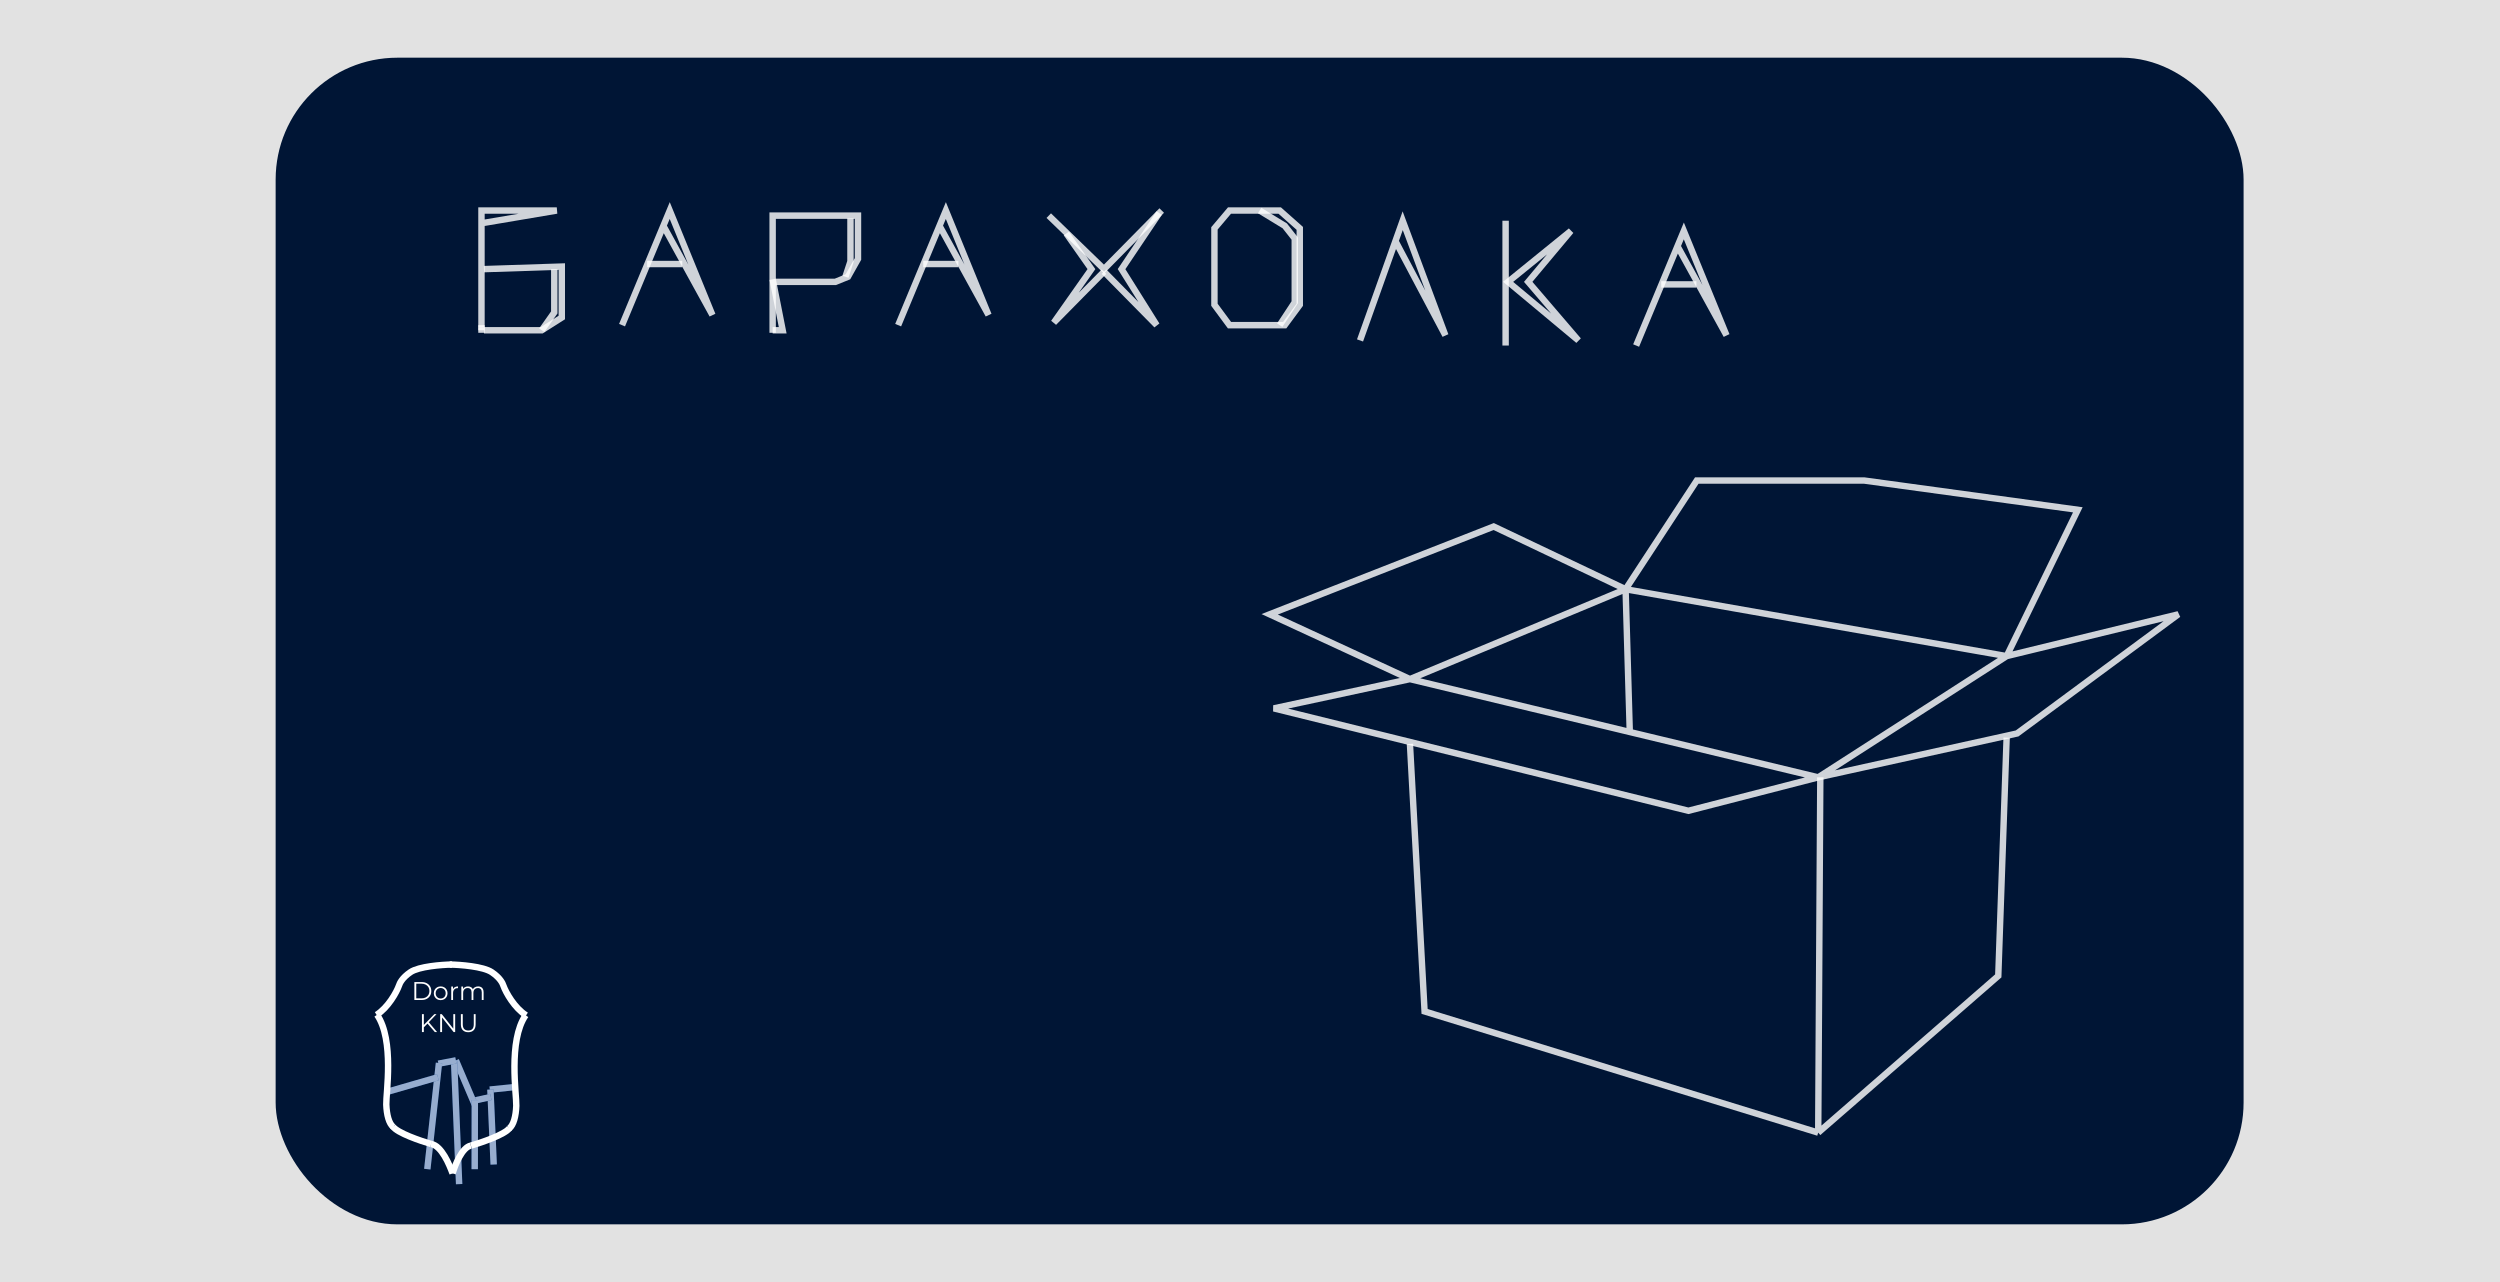 <svg width="390" height="200" viewBox="0 0 390 200" fill="none" xmlns="http://www.w3.org/2000/svg">
<rect width="390" height="200" fill="#212121" fill-opacity="0.129"/>
<rect x="43" y="9" width="307" height="182" rx="19" fill="#001535"/>
<g filter="url(#filter0_d_134_66)">
<path d="M80.133 165.596L76.409 165.98" stroke="#00378A"/>
<path d="M80.133 165.596L76.409 165.98" stroke="white" stroke-opacity="0.59"/>
</g>
<g filter="url(#filter1_d_134_66)">
<path d="M76.505 165.965L77.015 177.666" stroke="#00378A"/>
<path d="M76.505 165.965L77.015 177.666" stroke="white" stroke-opacity="0.59"/>
</g>
<g filter="url(#filter2_d_134_66)">
<path d="M76.576 167.124L74.065 167.676" stroke="#00378A"/>
<path d="M76.576 167.124L74.065 167.676" stroke="white" stroke-opacity="0.59"/>
</g>
<g filter="url(#filter3_d_134_66)">
<path d="M71.118 161.418L74.056 168.312" stroke="#00378A"/>
<path d="M71.118 161.418L74.056 168.312" stroke="white" stroke-opacity="0.59"/>
</g>
<g filter="url(#filter4_d_134_66)">
<path d="M70.833 161.439L71.626 180.725" stroke="#00378A"/>
<path d="M70.833 161.439L71.626 180.725" stroke="white" stroke-opacity="0.59"/>
</g>
<g filter="url(#filter5_d_134_66)">
<path d="M71.118 161.418L68.385 161.938" stroke="#00378A"/>
<path d="M71.118 161.418L68.385 161.938" stroke="white" stroke-opacity="0.59"/>
</g>
<g filter="url(#filter6_d_134_66)">
<path d="M68.483 161.821L66.659 178.388" stroke="#00378A"/>
<path d="M68.483 161.821L66.659 178.388" stroke="white" stroke-opacity="0.59"/>
</g>
<g filter="url(#filter7_d_134_66)">
<path d="M68.311 164.044L64.297 165.203L60.284 166.362" stroke="#00378A"/>
<path d="M68.311 164.044L64.297 165.203L60.284 166.362" stroke="white" stroke-opacity="0.59"/>
</g>
<g filter="url(#filter8_d_134_66)">
<path d="M74.072 167.621L74.056 178.398" stroke="#00378A"/>
<path d="M74.072 167.621L74.056 178.398" stroke="white" stroke-opacity="0.59"/>
</g>
<path d="M58.822 158.306C61.546 162.272 60.202 170.664 60.261 172.301C60.321 173.938 60.682 175.28 61.348 175.806" stroke="white"/>
<path d="M58.743 158.317C60.532 157.192 61.875 154.787 62.248 153.726C62.347 153.405 62.725 152.541 64.038 151.652C65.35 150.764 68.91 150.492 70.526 150.467" stroke="white"/>
<path d="M70.601 183.052C70.118 181.727 68.891 178.715 67.245 178.461" stroke="white"/>
<path d="M67.245 178.461C65.592 177.967 61.982 176.755 61.278 175.721" stroke="white"/>
<path d="M81.998 158.377C79.24 162.38 80.601 170.849 80.54 172.501C80.48 174.153 80.115 175.507 79.44 176.039" stroke="white"/>
<path d="M82.078 158.389C80.266 157.253 78.906 154.827 78.528 153.756C78.428 153.432 78.045 152.56 76.716 151.663C75.387 150.766 71.782 150.492 70.146 150.467" stroke="white"/>
<path d="M70.601 183.052C71.002 181.715 72.084 178.975 73.453 178.718" stroke="white"/>
<path d="M73.469 178.718C75.142 178.219 78.797 176.996 79.51 175.952" stroke="white"/>
<path d="M64.641 156V153.2H65.781C66.08 153.2 66.341 153.26 66.566 153.38C66.792 153.497 66.968 153.661 67.094 153.872C67.219 154.083 67.281 154.325 67.281 154.6C67.281 154.875 67.219 155.117 67.094 155.328C66.968 155.539 66.792 155.704 66.566 155.824C66.341 155.941 66.08 156 65.781 156H64.641ZM64.938 155.744H65.766C66.013 155.744 66.228 155.696 66.409 155.6C66.594 155.501 66.736 155.367 66.838 155.196C66.939 155.023 66.99 154.824 66.99 154.6C66.99 154.373 66.939 154.175 66.838 154.004C66.736 153.833 66.594 153.7 66.409 153.604C66.228 153.505 66.013 153.456 65.766 153.456H64.938V155.744ZM68.742 156.02C68.54 156.02 68.357 155.975 68.194 155.884C68.034 155.791 67.908 155.664 67.814 155.504C67.721 155.341 67.674 155.156 67.674 154.948C67.674 154.737 67.721 154.552 67.814 154.392C67.908 154.232 68.034 154.107 68.194 154.016C68.354 153.925 68.537 153.88 68.742 153.88C68.95 153.88 69.134 153.925 69.294 154.016C69.457 154.107 69.584 154.232 69.674 154.392C69.768 154.552 69.814 154.737 69.814 154.948C69.814 155.156 69.768 155.341 69.674 155.504C69.584 155.664 69.457 155.791 69.294 155.884C69.132 155.975 68.948 156.02 68.742 156.02ZM68.742 155.768C68.894 155.768 69.029 155.735 69.146 155.668C69.264 155.599 69.356 155.503 69.422 155.38C69.492 155.255 69.526 155.111 69.526 154.948C69.526 154.783 69.492 154.639 69.422 154.516C69.356 154.393 69.264 154.299 69.146 154.232C69.029 154.163 68.896 154.128 68.746 154.128C68.597 154.128 68.464 154.163 68.346 154.232C68.229 154.299 68.136 154.393 68.066 154.516C67.997 154.639 67.962 154.783 67.962 154.948C67.962 155.111 67.997 155.255 68.066 155.38C68.136 155.503 68.229 155.599 68.346 155.668C68.464 155.735 68.596 155.768 68.742 155.768ZM70.394 156V153.9H70.666V154.472L70.638 154.372C70.697 154.212 70.795 154.091 70.934 154.008C71.073 153.923 71.245 153.88 71.45 153.88V154.156C71.439 154.156 71.429 154.156 71.418 154.156C71.407 154.153 71.397 154.152 71.386 154.152C71.165 154.152 70.991 154.22 70.866 154.356C70.741 154.489 70.678 154.68 70.678 154.928V156H70.394ZM74.592 153.88C74.763 153.88 74.911 153.913 75.036 153.98C75.164 154.044 75.263 154.143 75.332 154.276C75.404 154.409 75.44 154.577 75.44 154.78V156H75.156V154.808C75.156 154.587 75.103 154.42 74.996 154.308C74.892 154.193 74.744 154.136 74.552 154.136C74.408 154.136 74.283 154.167 74.176 154.228C74.072 154.287 73.991 154.373 73.932 154.488C73.876 154.6 73.848 154.736 73.848 154.896V156H73.564V154.808C73.564 154.587 73.511 154.42 73.404 154.308C73.298 154.193 73.148 154.136 72.956 154.136C72.815 154.136 72.691 154.167 72.584 154.228C72.478 154.287 72.395 154.373 72.336 154.488C72.28 154.6 72.252 154.736 72.252 154.896V156H71.968V153.9H72.24V154.468L72.196 154.368C72.26 154.216 72.363 154.097 72.504 154.012C72.648 153.924 72.818 153.88 73.012 153.88C73.218 153.88 73.392 153.932 73.536 154.036C73.68 154.137 73.774 154.291 73.816 154.496L73.704 154.452C73.766 154.281 73.874 154.144 74.028 154.04C74.186 153.933 74.374 153.88 74.592 153.88ZM66.079 160.304L66.067 159.944L67.763 158.2H68.103L66.867 159.496L66.699 159.676L66.079 160.304ZM65.823 161V158.2H66.119V161H65.823ZM67.835 161L66.627 159.608L66.827 159.392L68.187 161H67.835ZM68.667 161V158.2H68.911L70.843 160.632H70.715V158.2H71.007V161H70.763L68.835 158.568H68.963V161H68.667ZM73.049 161.024C72.692 161.024 72.41 160.921 72.205 160.716C71.999 160.511 71.897 160.207 71.897 159.804V158.2H72.193V159.792C72.193 160.123 72.267 160.367 72.417 160.524C72.566 160.681 72.777 160.76 73.049 160.76C73.323 160.76 73.535 160.681 73.685 160.524C73.834 160.367 73.909 160.123 73.909 159.792V158.2H74.197V159.804C74.197 160.207 74.094 160.511 73.889 160.716C73.686 160.921 73.406 161.024 73.049 161.024Z" fill="white"/>
<path d="M283.967 121.265L283.64 176.694M283.64 176.694L311.73 152.24L313.036 115.07M283.64 176.694L222.236 157.783L219.95 116.048" stroke="white" stroke-opacity="0.81"/>
<path d="M219.95 105.94L253.592 91.92M219.95 105.94L198.066 95.833L233.015 82.138L253.592 91.92M219.95 105.94L198.72 110.505L263.39 126.482L283.64 121.265M219.95 105.94L254.245 114.192M253.592 91.92L264.697 74.965H290.826L324.141 79.53L313.036 102.354M253.592 91.92L313.036 102.354M253.592 91.92L254.245 114.192M283.64 121.265L313.036 102.354M283.64 121.265L314.669 114.418L339.819 95.833L313.036 102.354M283.64 121.265L254.245 114.192" stroke="white" stroke-opacity="0.81"/>
<path d="M75.11 51.122V34.83M75.11 34.83V32.843H86.857L75.11 34.83Z" stroke="white" stroke-opacity="0.81"/>
<path d="M75.501 41.983L87.64 41.585V49.533L84.508 51.52H75.501" stroke="white" stroke-opacity="0.81"/>
<path d="M75.11 50.725V51.52" stroke="white" stroke-opacity="0.81"/>
<path d="M75.11 51.917V51.122" stroke="white" stroke-opacity="0.81"/>
<path d="M86.466 41.983V48.738L84.508 51.52" stroke="white" stroke-opacity="0.81"/>
<path d="M97.038 50.725L103.486 35.227M103.486 35.227L104.478 32.843L111.135 49.135L103.486 35.227Z" stroke="white" stroke-opacity="0.81"/>
<path d="M100.954 41.188H106.436" stroke="white" stroke-opacity="0.81"/>
<path d="M255.237 53.904L261.685 38.406M261.685 38.406L262.677 36.022L269.334 52.314L261.685 38.406Z" stroke="white" stroke-opacity="0.81"/>
<path d="M259.153 44.367H264.635" stroke="white" stroke-opacity="0.81"/>
<path d="M140.112 50.725L146.56 35.227M146.56 35.227L147.552 32.843L154.209 49.135L146.56 35.227Z" stroke="white" stroke-opacity="0.81"/>
<path d="M144.028 41.188H149.51" stroke="white" stroke-opacity="0.81"/>
<path d="M120.533 51.917V33.638H133.847V40.393L132.281 43.175L130.323 43.969H120.925" stroke="white" stroke-opacity="0.81"/>
<path d="M132.672 34.035V40.79L131.889 43.175" stroke="white" stroke-opacity="0.81"/>
<path d="M120.533 51.52H122.099L120.533 43.572" stroke="white" stroke-opacity="0.81"/>
<path d="M163.607 33.638L172.222 41.983L181.228 32.843" stroke="white" stroke-opacity="0.81"/>
<path d="M166.348 36.419L170.264 41.982L164.39 50.327L172.222 42.38" stroke="white" stroke-opacity="0.81"/>
<path d="M172.222 42.38L180.445 50.725L174.963 41.983L180.837 33.24" stroke="white" stroke-opacity="0.81"/>
<path d="M199.633 32.843H191.801L189.452 35.624V47.546L191.801 50.725H200.416L202.765 47.546V35.624L199.633 32.843Z" stroke="white" stroke-opacity="0.81"/>
<path d="M199.633 50.725L201.982 47.148V37.214L200.416 35.227L196.5 32.843" stroke="white" stroke-opacity="0.81"/>
<path d="M212.163 53.109L217.687 37.611M217.687 37.611L218.82 34.432L225.477 52.314L217.687 37.611Z" stroke="white" stroke-opacity="0.81"/>
<path d="M234.875 34.432V53.904" stroke="white" stroke-opacity="0.81"/>
<path d="M245.056 36.022L235.267 43.969L246.231 53.109L238.399 43.969L245.056 36.022Z" stroke="white" stroke-opacity="0.81"/>
<defs>
<filter id="filter0_d_134_66" x="72.359" y="165.099" width="11.823" height="9.379" filterUnits="userSpaceOnUse" color-interpolation-filters="sRGB">
<feFlood flood-opacity="0" result="BackgroundImageFix"/>
<feColorMatrix in="SourceAlpha" type="matrix" values="0 0 0 0 0 0 0 0 0 0 0 0 0 0 0 0 0 0 127 0" result="hardAlpha"/>
<feOffset dy="4"/>
<feGaussianBlur stdDeviation="2"/>
<feComposite in2="hardAlpha" operator="out"/>
<feColorMatrix type="matrix" values="0 0 0 0 0 0 0 0 0 0 0 0 0 0 0 0 0 0 0.25 0"/>
<feBlend mode="normal" in2="BackgroundImageFix" result="effect1_dropShadow_134_66"/>
<feBlend mode="normal" in="SourceGraphic" in2="effect1_dropShadow_134_66" result="shape"/>
</filter>
<filter id="filter1_d_134_66" x="72.006" y="165.944" width="9.509" height="19.742" filterUnits="userSpaceOnUse" color-interpolation-filters="sRGB">
<feFlood flood-opacity="0" result="BackgroundImageFix"/>
<feColorMatrix in="SourceAlpha" type="matrix" values="0 0 0 0 0 0 0 0 0 0 0 0 0 0 0 0 0 0 127 0" result="hardAlpha"/>
<feOffset dy="4"/>
<feGaussianBlur stdDeviation="2"/>
<feComposite in2="hardAlpha" operator="out"/>
<feColorMatrix type="matrix" values="0 0 0 0 0 0 0 0 0 0 0 0 0 0 0 0 0 0 0.25 0"/>
<feBlend mode="normal" in2="BackgroundImageFix" result="effect1_dropShadow_134_66"/>
<feBlend mode="normal" in="SourceGraphic" in2="effect1_dropShadow_134_66" result="shape"/>
</filter>
<filter id="filter2_d_134_66" x="69.962" y="166.636" width="10.717" height="9.529" filterUnits="userSpaceOnUse" color-interpolation-filters="sRGB">
<feFlood flood-opacity="0" result="BackgroundImageFix"/>
<feColorMatrix in="SourceAlpha" type="matrix" values="0 0 0 0 0 0 0 0 0 0 0 0 0 0 0 0 0 0 127 0" result="hardAlpha"/>
<feOffset dy="4"/>
<feGaussianBlur stdDeviation="2"/>
<feComposite in2="hardAlpha" operator="out"/>
<feColorMatrix type="matrix" values="0 0 0 0 0 0 0 0 0 0 0 0 0 0 0 0 0 0 0.25 0"/>
<feBlend mode="normal" in2="BackgroundImageFix" result="effect1_dropShadow_134_66"/>
<feBlend mode="normal" in="SourceGraphic" in2="effect1_dropShadow_134_66" result="shape"/>
</filter>
<filter id="filter3_d_134_66" x="66.658" y="161.22" width="11.859" height="15.289" filterUnits="userSpaceOnUse" color-interpolation-filters="sRGB">
<feFlood flood-opacity="0" result="BackgroundImageFix"/>
<feColorMatrix in="SourceAlpha" type="matrix" values="0 0 0 0 0 0 0 0 0 0 0 0 0 0 0 0 0 0 127 0" result="hardAlpha"/>
<feOffset dy="4"/>
<feGaussianBlur stdDeviation="2"/>
<feComposite in2="hardAlpha" operator="out"/>
<feColorMatrix type="matrix" values="0 0 0 0 0 0 0 0 0 0 0 0 0 0 0 0 0 0 0.25 0"/>
<feBlend mode="normal" in2="BackgroundImageFix" result="effect1_dropShadow_134_66"/>
<feBlend mode="normal" in="SourceGraphic" in2="effect1_dropShadow_134_66" result="shape"/>
</filter>
<filter id="filter4_d_134_66" x="66.334" y="161.42" width="9.792" height="27.325" filterUnits="userSpaceOnUse" color-interpolation-filters="sRGB">
<feFlood flood-opacity="0" result="BackgroundImageFix"/>
<feColorMatrix in="SourceAlpha" type="matrix" values="0 0 0 0 0 0 0 0 0 0 0 0 0 0 0 0 0 0 127 0" result="hardAlpha"/>
<feOffset dy="4"/>
<feGaussianBlur stdDeviation="2"/>
<feComposite in2="hardAlpha" operator="out"/>
<feColorMatrix type="matrix" values="0 0 0 0 0 0 0 0 0 0 0 0 0 0 0 0 0 0 0.25 0"/>
<feBlend mode="normal" in2="BackgroundImageFix" result="effect1_dropShadow_134_66"/>
<feBlend mode="normal" in="SourceGraphic" in2="effect1_dropShadow_134_66" result="shape"/>
</filter>
<filter id="filter5_d_134_66" x="64.301" y="160.928" width="10.902" height="9.5" filterUnits="userSpaceOnUse" color-interpolation-filters="sRGB">
<feFlood flood-opacity="0" result="BackgroundImageFix"/>
<feColorMatrix in="SourceAlpha" type="matrix" values="0 0 0 0 0 0 0 0 0 0 0 0 0 0 0 0 0 0 127 0" result="hardAlpha"/>
<feOffset dy="4"/>
<feGaussianBlur stdDeviation="2"/>
<feComposite in2="hardAlpha" operator="out"/>
<feColorMatrix type="matrix" values="0 0 0 0 0 0 0 0 0 0 0 0 0 0 0 0 0 0 0.25 0"/>
<feBlend mode="normal" in2="BackgroundImageFix" result="effect1_dropShadow_134_66"/>
<feBlend mode="normal" in="SourceGraphic" in2="effect1_dropShadow_134_66" result="shape"/>
</filter>
<filter id="filter6_d_134_66" x="62.162" y="161.766" width="10.818" height="24.676" filterUnits="userSpaceOnUse" color-interpolation-filters="sRGB">
<feFlood flood-opacity="0" result="BackgroundImageFix"/>
<feColorMatrix in="SourceAlpha" type="matrix" values="0 0 0 0 0 0 0 0 0 0 0 0 0 0 0 0 0 0 127 0" result="hardAlpha"/>
<feOffset dy="4"/>
<feGaussianBlur stdDeviation="2"/>
<feComposite in2="hardAlpha" operator="out"/>
<feColorMatrix type="matrix" values="0 0 0 0 0 0 0 0 0 0 0 0 0 0 0 0 0 0 0.25 0"/>
<feBlend mode="normal" in2="BackgroundImageFix" result="effect1_dropShadow_134_66"/>
<feBlend mode="normal" in="SourceGraphic" in2="effect1_dropShadow_134_66" result="shape"/>
</filter>
<filter id="filter7_d_134_66" x="56.143" y="163.563" width="16.309" height="11.279" filterUnits="userSpaceOnUse" color-interpolation-filters="sRGB">
<feFlood flood-opacity="0" result="BackgroundImageFix"/>
<feColorMatrix in="SourceAlpha" type="matrix" values="0 0 0 0 0 0 0 0 0 0 0 0 0 0 0 0 0 0 127 0" result="hardAlpha"/>
<feOffset dy="4"/>
<feGaussianBlur stdDeviation="2"/>
<feComposite in2="hardAlpha" operator="out"/>
<feColorMatrix type="matrix" values="0 0 0 0 0 0 0 0 0 0 0 0 0 0 0 0 0 0 0.25 0"/>
<feBlend mode="normal" in2="BackgroundImageFix" result="effect1_dropShadow_134_66"/>
<feBlend mode="normal" in="SourceGraphic" in2="effect1_dropShadow_134_66" result="shape"/>
</filter>
<filter id="filter8_d_134_66" x="69.556" y="167.618" width="9.015" height="18.782" filterUnits="userSpaceOnUse" color-interpolation-filters="sRGB">
<feFlood flood-opacity="0" result="BackgroundImageFix"/>
<feColorMatrix in="SourceAlpha" type="matrix" values="0 0 0 0 0 0 0 0 0 0 0 0 0 0 0 0 0 0 127 0" result="hardAlpha"/>
<feOffset dy="4"/>
<feGaussianBlur stdDeviation="2"/>
<feComposite in2="hardAlpha" operator="out"/>
<feColorMatrix type="matrix" values="0 0 0 0 0 0 0 0 0 0 0 0 0 0 0 0 0 0 0.25 0"/>
<feBlend mode="normal" in2="BackgroundImageFix" result="effect1_dropShadow_134_66"/>
<feBlend mode="normal" in="SourceGraphic" in2="effect1_dropShadow_134_66" result="shape"/>
</filter>
</defs>
</svg>
